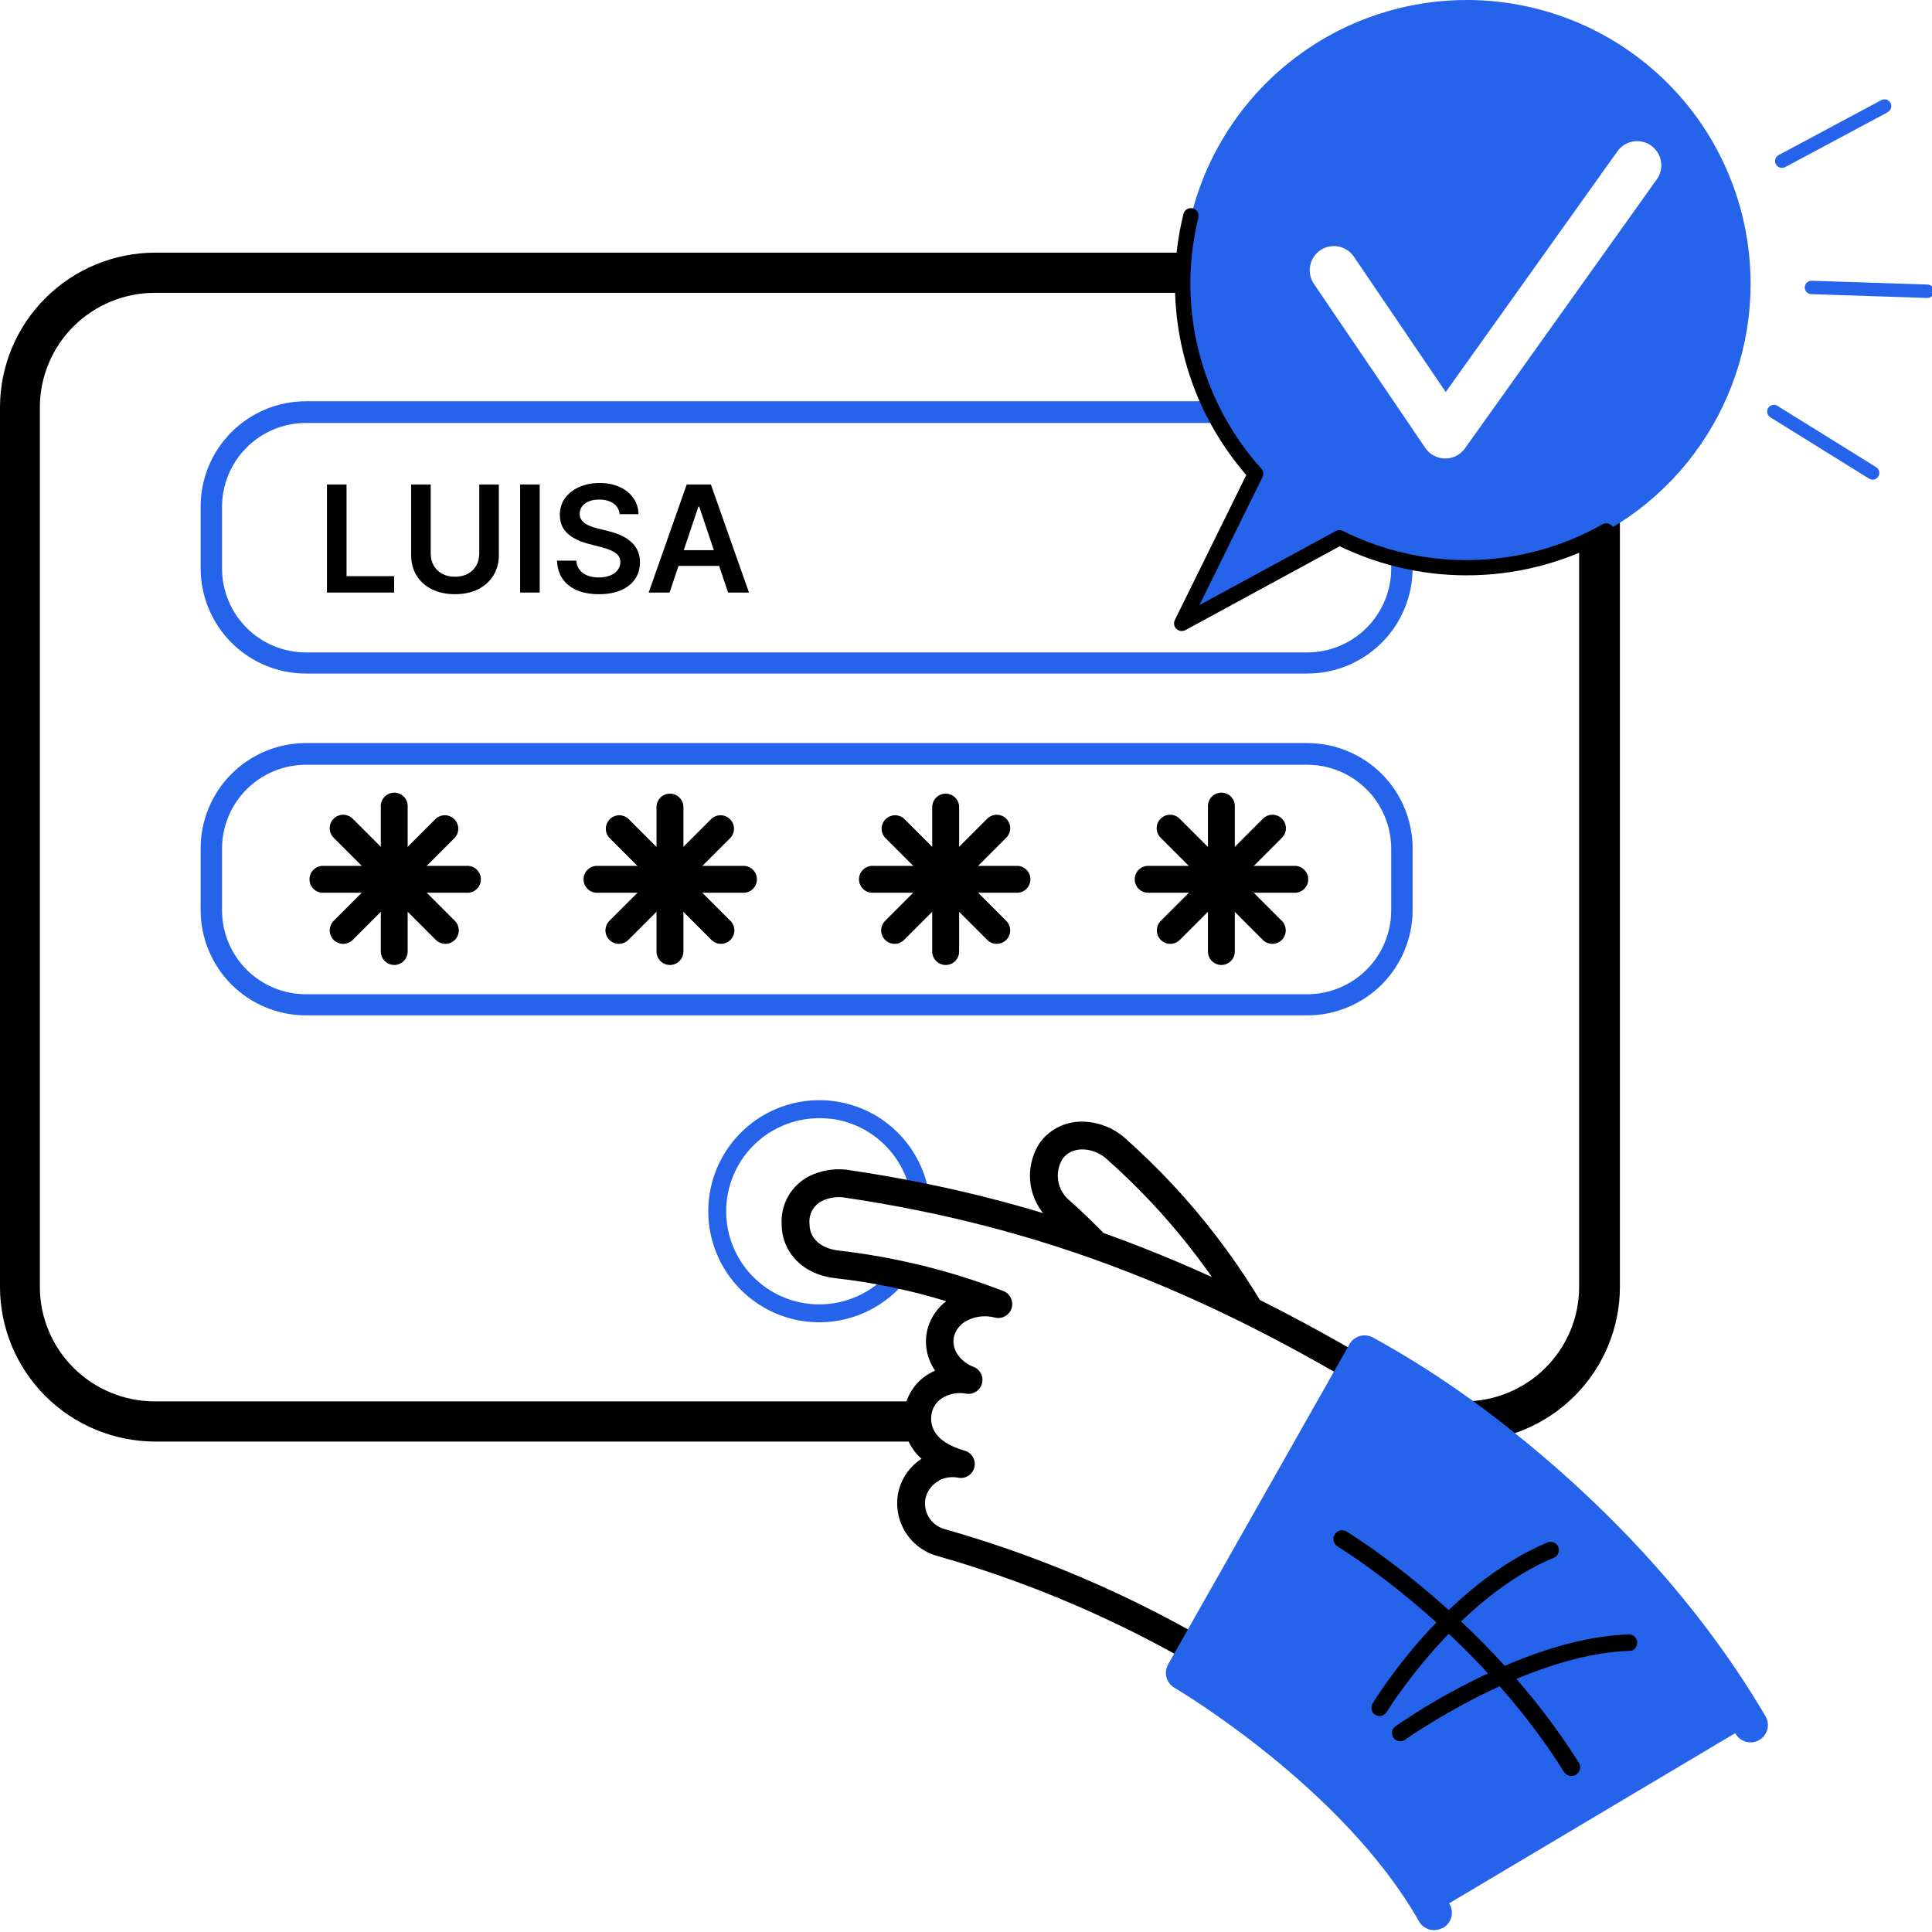 <svg width="192" height="192" viewBox="0 0 192 192" fill="none" xmlns="http://www.w3.org/2000/svg">
<rect x="0" y="0" width="192" height="192" fill="#333333" stroke="none"/>
<g clip-path="url(#clip0_936_9359)">
<rect width="192" height="192" fill="white"/>
<path d="M145.551 143.261L15.426 143.261C11.335 143.255 7.414 141.634 4.522 138.753C1.631 135.873 0.004 131.968 0 127.896L0 40.473C0.004 36.401 1.631 32.496 4.522 29.616C7.414 26.735 11.335 25.114 15.426 25.107L145.551 25.107C149.642 25.114 153.564 26.735 156.457 29.615C159.35 32.495 160.978 36.4 160.985 40.473L160.985 127.896C160.978 131.969 159.35 135.873 156.457 138.754C153.564 141.634 149.642 143.255 145.551 143.261ZM15.426 29.101C13.922 29.096 12.433 29.387 11.043 29.957C9.653 30.526 8.389 31.363 7.324 32.419C6.259 33.476 5.414 34.731 4.837 36.113C4.26 37.495 3.963 38.977 3.961 40.473L3.961 127.896C3.964 130.911 5.168 133.803 7.31 135.935C9.451 138.067 12.356 139.266 15.384 139.268L145.51 139.268C148.538 139.266 151.443 138.067 153.584 135.935C155.726 133.803 156.931 130.911 156.933 127.896L156.933 40.473C156.931 37.458 155.726 34.566 153.584 32.434C151.443 30.302 148.538 29.103 145.51 29.101L15.426 29.101Z" fill="black"/>
<path d="M130.035 74.916H30.517C25.325 74.916 21.117 79.124 21.117 84.316V90.457C21.117 95.648 25.325 99.856 30.517 99.856H130.035C135.227 99.856 139.435 95.648 139.435 90.457V84.316C139.435 79.124 135.227 74.916 130.035 74.916Z" fill="white"/>
<path d="M129.917 100.906H30.405C27.631 100.906 24.969 99.805 23.006 97.843C21.044 95.882 19.94 93.221 19.939 90.446V84.306C19.94 81.531 21.044 78.87 23.006 76.909C24.969 74.948 27.631 73.846 30.405 73.846H129.917C132.691 73.848 135.351 74.95 137.314 76.911C139.276 78.872 140.38 81.531 140.384 84.306V90.446C140.38 93.221 139.276 95.88 137.314 97.841C135.351 99.802 132.691 100.904 129.917 100.906ZM30.405 76.002C28.195 76.002 26.075 76.879 24.511 78.442C22.947 80.004 22.068 82.124 22.066 84.334V90.475C22.068 92.685 22.947 94.805 24.511 96.367C26.075 97.93 28.195 98.807 30.405 98.807H129.917C132.127 98.805 134.246 97.927 135.809 96.365C137.373 94.803 138.253 92.685 138.256 90.475V84.334C138.253 82.124 137.373 80.006 135.809 78.444C134.246 76.882 132.127 76.004 129.917 76.002H30.405Z" fill="#2563EB"/>
<path d="M46.356 88.719H31.996C31.659 88.694 31.344 88.543 31.114 88.295C30.884 88.048 30.756 87.722 30.756 87.385C30.756 87.047 30.884 86.721 31.114 86.474C31.344 86.226 31.659 86.075 31.996 86.05H46.356C46.539 86.037 46.723 86.062 46.897 86.123C47.07 86.184 47.229 86.28 47.364 86.405C47.499 86.53 47.606 86.682 47.679 86.85C47.753 87.019 47.791 87.201 47.791 87.385C47.791 87.569 47.753 87.75 47.679 87.919C47.606 88.088 47.499 88.239 47.364 88.364C47.229 88.49 47.07 88.586 46.897 88.647C46.723 88.708 46.539 88.732 46.356 88.719Z" fill="black"/>
<path d="M39.176 95.898C38.822 95.897 38.484 95.755 38.234 95.504C37.985 95.254 37.845 94.914 37.845 94.561V80.209C37.832 80.025 37.856 79.841 37.917 79.668C37.978 79.494 38.075 79.335 38.2 79.2C38.325 79.066 38.476 78.958 38.645 78.885C38.813 78.811 38.996 78.773 39.179 78.773C39.363 78.773 39.545 78.811 39.714 78.885C39.883 78.958 40.034 79.066 40.159 79.2C40.285 79.335 40.38 79.494 40.441 79.668C40.502 79.841 40.527 80.025 40.514 80.209V94.561C40.514 94.737 40.479 94.91 40.412 95.073C40.344 95.235 40.246 95.383 40.122 95.507C39.998 95.631 39.85 95.73 39.688 95.797C39.526 95.864 39.351 95.898 39.176 95.898Z" fill="black"/>
<path d="M34.103 93.799C33.749 93.797 33.409 93.656 33.157 93.408C32.907 93.156 32.768 92.816 32.768 92.461C32.768 92.107 32.907 91.767 33.157 91.515L43.311 81.361C43.566 81.132 43.899 81.01 44.242 81.02C44.584 81.03 44.91 81.17 45.151 81.413C45.393 81.656 45.533 81.982 45.541 82.324C45.55 82.667 45.426 82.999 45.197 83.254L35.05 93.408C34.797 93.656 34.458 93.797 34.103 93.799Z" fill="black"/>
<path d="M44.257 93.799C43.903 93.797 43.563 93.656 43.311 93.407L33.157 83.254C33.032 83.129 32.934 82.982 32.867 82.819C32.799 82.657 32.765 82.483 32.765 82.307C32.765 82.131 32.799 81.957 32.867 81.795C32.934 81.633 33.032 81.485 33.157 81.361C33.281 81.237 33.429 81.138 33.591 81.071C33.754 81.003 33.928 80.969 34.103 80.969C34.279 80.969 34.453 81.003 34.615 81.071C34.778 81.138 34.925 81.237 35.05 81.361L45.204 91.515C45.453 91.766 45.593 92.107 45.593 92.461C45.593 92.816 45.453 93.156 45.204 93.407C44.951 93.656 44.612 93.797 44.257 93.799Z" fill="black"/>
<path d="M73.787 88.719H59.428C59.244 88.732 59.06 88.708 58.887 88.647C58.713 88.586 58.554 88.49 58.419 88.364C58.285 88.239 58.177 88.088 58.104 87.919C58.031 87.75 57.992 87.569 57.992 87.385C57.992 87.201 58.031 87.019 58.104 86.85C58.177 86.682 58.285 86.53 58.419 86.405C58.554 86.28 58.713 86.184 58.887 86.123C59.06 86.062 59.244 86.037 59.428 86.05H73.787C73.971 86.037 74.155 86.062 74.328 86.123C74.501 86.184 74.661 86.28 74.795 86.405C74.93 86.53 75.037 86.682 75.111 86.85C75.184 87.019 75.222 87.201 75.222 87.385C75.222 87.569 75.184 87.75 75.111 87.919C75.037 88.088 74.93 88.239 74.795 88.364C74.661 88.49 74.501 88.586 74.328 88.647C74.155 88.708 73.971 88.732 73.787 88.719Z" fill="black"/>
<path d="M66.579 95.899C66.403 95.899 66.229 95.864 66.067 95.797C65.905 95.73 65.757 95.631 65.633 95.507C65.509 95.383 65.41 95.235 65.343 95.073C65.276 94.911 65.242 94.737 65.242 94.561V80.209C65.242 79.854 65.382 79.514 65.633 79.263C65.884 79.012 66.224 78.871 66.579 78.871C66.934 78.871 67.274 79.012 67.525 79.263C67.776 79.514 67.917 79.854 67.917 80.209V94.561C67.917 94.737 67.882 94.911 67.815 95.073C67.748 95.235 67.649 95.383 67.525 95.507C67.401 95.631 67.253 95.73 67.091 95.797C66.929 95.864 66.755 95.899 66.579 95.899Z" fill="black"/>
<path d="M61.505 93.799C61.15 93.797 60.811 93.656 60.558 93.408C60.309 93.156 60.169 92.816 60.169 92.461C60.169 92.107 60.309 91.767 60.558 91.515L70.712 81.361C70.968 81.132 71.3 81.01 71.643 81.02C71.985 81.03 72.311 81.17 72.553 81.413C72.794 81.656 72.934 81.982 72.942 82.324C72.951 82.667 72.828 82.999 72.598 83.254L62.444 93.408C62.195 93.657 61.857 93.798 61.505 93.799Z" fill="black"/>
<path d="M71.651 93.799C71.297 93.799 70.957 93.658 70.705 93.408L60.551 83.254C60.322 82.999 60.198 82.667 60.207 82.324C60.215 81.982 60.354 81.656 60.596 81.413C60.838 81.17 61.164 81.03 61.506 81.02C61.849 81.01 62.181 81.132 62.437 81.361L72.591 91.515C72.777 91.702 72.905 91.939 72.957 92.198C73.009 92.457 72.983 92.726 72.882 92.97C72.782 93.214 72.612 93.423 72.392 93.571C72.173 93.719 71.915 93.798 71.651 93.799Z" fill="black"/>
<path d="M101.161 88.719H86.801C86.618 88.732 86.434 88.708 86.26 88.647C86.087 88.586 85.928 88.49 85.793 88.364C85.658 88.239 85.551 88.088 85.478 87.919C85.404 87.75 85.366 87.569 85.366 87.385C85.366 87.201 85.404 87.019 85.478 86.85C85.551 86.682 85.658 86.53 85.793 86.405C85.928 86.28 86.087 86.184 86.26 86.123C86.434 86.062 86.618 86.037 86.801 86.05H101.161C101.498 86.075 101.813 86.226 102.043 86.474C102.273 86.721 102.401 87.047 102.401 87.385C102.401 87.722 102.273 88.048 102.043 88.295C101.813 88.543 101.498 88.694 101.161 88.719Z" fill="black"/>
<path d="M93.98 95.899C93.804 95.899 93.63 95.864 93.468 95.797C93.306 95.73 93.159 95.631 93.034 95.507C92.91 95.383 92.811 95.235 92.744 95.073C92.677 94.911 92.642 94.737 92.642 94.561V80.209C92.642 79.854 92.783 79.514 93.034 79.263C93.285 79.012 93.625 78.871 93.98 78.871C94.335 78.871 94.675 79.012 94.926 79.263C95.177 79.514 95.318 79.854 95.318 80.209V94.561C95.318 94.737 95.283 94.911 95.216 95.073C95.149 95.235 95.05 95.383 94.926 95.507C94.802 95.631 94.654 95.73 94.492 95.797C94.33 95.864 94.156 95.899 93.98 95.899Z" fill="black"/>
<path d="M88.9 93.799C88.636 93.798 88.378 93.718 88.159 93.571C87.94 93.423 87.769 93.214 87.669 92.97C87.568 92.726 87.543 92.457 87.594 92.198C87.646 91.939 87.774 91.701 87.961 91.515L98.108 81.361C98.359 81.11 98.699 80.969 99.054 80.969C99.409 80.969 99.749 81.11 100 81.361C100.251 81.612 100.392 81.952 100.392 82.307C100.392 82.662 100.251 83.002 100 83.254L89.846 93.407C89.595 93.657 89.255 93.798 88.9 93.799Z" fill="black"/>
<path d="M99.054 93.799C98.699 93.797 98.36 93.656 98.108 93.408L87.961 83.254C87.731 82.999 87.608 82.667 87.616 82.324C87.625 81.982 87.764 81.656 88.006 81.413C88.248 81.17 88.573 81.03 88.916 81.02C89.258 81.01 89.591 81.132 89.846 81.361L100 91.515C100.25 91.767 100.39 92.107 100.39 92.461C100.39 92.816 100.25 93.156 100 93.408C99.748 93.656 99.408 93.797 99.054 93.799Z" fill="black"/>
<path d="M128.577 88.719H114.203C114.02 88.732 113.836 88.708 113.662 88.647C113.489 88.586 113.33 88.49 113.195 88.364C113.06 88.239 112.953 88.088 112.879 87.919C112.806 87.75 112.768 87.569 112.768 87.385C112.768 87.201 112.806 87.019 112.879 86.85C112.953 86.682 113.06 86.53 113.195 86.405C113.33 86.28 113.489 86.184 113.662 86.123C113.836 86.062 114.02 86.037 114.203 86.05H128.577C128.76 86.037 128.944 86.062 129.118 86.123C129.291 86.184 129.45 86.28 129.585 86.405C129.72 86.53 129.827 86.682 129.901 86.85C129.974 87.019 130.012 87.201 130.012 87.385C130.012 87.569 129.974 87.75 129.901 87.919C129.827 88.088 129.72 88.239 129.585 88.364C129.45 88.49 129.291 88.586 129.118 88.647C128.944 88.708 128.76 88.732 128.577 88.719Z" fill="black"/>
<path d="M121.383 95.898C121.208 95.898 121.033 95.864 120.871 95.797C120.709 95.73 120.561 95.631 120.437 95.507C120.313 95.383 120.215 95.235 120.147 95.073C120.08 94.91 120.045 94.737 120.045 94.561V80.209C120.032 80.025 120.057 79.841 120.118 79.668C120.179 79.494 120.274 79.335 120.4 79.2C120.525 79.066 120.677 78.958 120.845 78.885C121.014 78.811 121.196 78.773 121.379 78.773C121.563 78.773 121.746 78.811 121.914 78.885C122.083 78.958 122.234 79.066 122.359 79.2C122.484 79.335 122.581 79.494 122.642 79.668C122.703 79.841 122.727 80.025 122.714 80.209V94.561C122.714 94.914 122.574 95.254 122.325 95.504C122.075 95.755 121.737 95.897 121.383 95.898Z" fill="black"/>
<path d="M116.302 93.799C115.947 93.797 115.608 93.656 115.355 93.407C115.106 93.156 114.966 92.816 114.966 92.461C114.966 92.107 115.106 91.766 115.355 91.515L125.509 81.361C125.634 81.237 125.781 81.138 125.944 81.071C126.106 81.003 126.28 80.969 126.456 80.969C126.632 80.969 126.806 81.003 126.968 81.071C127.13 81.138 127.278 81.237 127.402 81.361C127.527 81.485 127.625 81.633 127.692 81.795C127.76 81.957 127.794 82.131 127.794 82.307C127.794 82.483 127.76 82.657 127.692 82.819C127.625 82.982 127.527 83.129 127.402 83.254L117.248 93.407C116.996 93.656 116.656 93.797 116.302 93.799Z" fill="black"/>
<path d="M126.441 93.799C126.087 93.797 125.747 93.656 125.495 93.407L115.341 83.254C115.09 83.002 114.949 82.662 114.949 82.307C114.949 81.952 115.09 81.612 115.341 81.361C115.592 81.11 115.932 80.969 116.287 80.969C116.642 80.969 116.983 81.11 117.234 81.361L127.388 91.515C127.637 91.766 127.777 92.107 127.777 92.461C127.777 92.816 127.637 93.156 127.388 93.407C127.135 93.656 126.796 93.797 126.441 93.799Z" fill="black"/>
<path d="M130.035 40.947H30.517C25.325 40.947 21.117 45.156 21.117 50.347V56.488C21.117 61.679 25.325 65.887 30.517 65.887H130.035C135.227 65.887 139.435 61.679 139.435 56.488V50.347C139.435 45.156 135.227 40.947 130.035 40.947Z" fill="white"/>
<path d="M129.917 66.938H30.405C27.631 66.938 24.969 65.836 23.006 63.874C21.044 61.913 19.94 59.252 19.939 56.478V50.337C19.94 47.562 21.044 44.902 23.006 42.94C24.969 40.979 27.631 39.877 30.405 39.877H129.917C132.691 39.879 135.351 40.981 137.314 42.942C139.276 44.903 140.38 47.563 140.384 50.337V56.478C140.38 59.252 139.276 61.911 137.314 63.872C135.351 65.833 132.691 66.936 129.917 66.938ZM30.405 42.033C28.195 42.033 26.075 42.911 24.511 44.473C22.947 46.035 22.068 48.155 22.066 50.365V56.506C22.068 58.717 22.947 60.836 24.511 62.398C26.075 63.961 28.195 64.838 30.405 64.838H129.917C132.127 64.837 134.246 63.958 135.809 62.396C137.373 60.834 138.253 58.716 138.256 56.506V50.365C138.253 48.155 137.373 46.037 135.809 44.475C134.246 42.913 132.127 42.035 129.917 42.033H30.405Z" fill="#2563EB"/>
<path d="M66.54 58.888H64.463L68.245 48.147H70.647L74.433 58.888H72.356L69.488 50.349H69.404L66.54 58.888ZM66.608 54.676H72.273V56.239H66.608V54.676Z" fill="black"/>
<path d="M61.58 51.1C61.531 50.642 61.325 50.285 60.961 50.03C60.601 49.775 60.132 49.647 59.555 49.647C59.15 49.647 58.802 49.708 58.512 49.83C58.221 49.953 57.999 50.119 57.846 50.329C57.692 50.538 57.613 50.778 57.609 51.047C57.609 51.271 57.66 51.465 57.762 51.629C57.867 51.794 58.008 51.934 58.186 52.049C58.365 52.161 58.562 52.255 58.779 52.332C58.996 52.409 59.214 52.474 59.435 52.526L60.442 52.778C60.847 52.872 61.237 53 61.611 53.161C61.989 53.322 62.326 53.525 62.623 53.769C62.924 54.014 63.162 54.309 63.337 54.656C63.512 55.002 63.599 55.407 63.599 55.872C63.599 56.502 63.438 57.056 63.117 57.535C62.795 58.011 62.33 58.383 61.721 58.652C61.117 58.918 60.384 59.051 59.524 59.051C58.688 59.051 57.963 58.921 57.347 58.663C56.735 58.404 56.256 58.026 55.91 57.53C55.568 57.033 55.382 56.428 55.354 55.715H57.269C57.297 56.089 57.412 56.4 57.615 56.649C57.818 56.897 58.081 57.082 58.407 57.205C58.735 57.327 59.102 57.388 59.508 57.388C59.931 57.388 60.302 57.325 60.62 57.199C60.942 57.07 61.193 56.892 61.375 56.664C61.557 56.434 61.65 56.164 61.653 55.857C61.65 55.577 61.568 55.346 61.407 55.164C61.246 54.979 61.02 54.825 60.73 54.703C60.443 54.577 60.108 54.465 59.723 54.367L58.501 54.052C57.617 53.825 56.917 53.481 56.403 53.019C55.893 52.554 55.638 51.937 55.638 51.168C55.638 50.535 55.809 49.981 56.151 49.505C56.498 49.03 56.968 48.661 57.562 48.399C58.157 48.133 58.83 48 59.581 48C60.344 48 61.012 48.133 61.585 48.399C62.162 48.661 62.615 49.026 62.943 49.495C63.272 49.96 63.442 50.495 63.452 51.1H61.58Z" fill="black"/>
<path d="M53.635 48.147V58.888H51.69V48.147H53.635Z" fill="black"/>
<path d="M47.629 48.147H49.575V55.164C49.575 55.933 49.393 56.61 49.029 57.194C48.669 57.778 48.162 58.234 47.508 58.563C46.854 58.888 46.09 59.05 45.216 59.05C44.339 59.05 43.573 58.888 42.919 58.563C42.265 58.234 41.758 57.778 41.398 57.194C41.038 56.61 40.858 55.933 40.858 55.164V48.147H42.804V55.001C42.804 55.449 42.902 55.847 43.097 56.197C43.297 56.547 43.576 56.821 43.937 57.021C44.297 57.216 44.723 57.314 45.216 57.314C45.709 57.314 46.136 57.216 46.496 57.021C46.86 56.821 47.139 56.547 47.335 56.197C47.531 55.847 47.629 55.449 47.629 55.001V48.147Z" fill="black"/>
<path d="M32.492 58.888V48.147H34.438V57.257H39.169V58.888H32.492Z" fill="black"/>
<path d="M80.086 131.327C77.919 131.062 75.88 130.161 74.225 128.737C72.57 127.314 71.375 125.431 70.79 123.328C70.205 121.225 70.257 118.996 70.94 116.922C71.622 114.849 72.903 113.024 74.623 111.679C76.342 110.334 78.421 109.529 80.598 109.365C82.775 109.202 84.951 109.688 86.852 110.761C88.752 111.835 90.292 113.448 91.276 115.397C92.26 117.345 92.644 119.542 92.379 121.709C92.021 124.613 90.525 127.256 88.221 129.059C85.916 130.862 82.991 131.678 80.086 131.327ZM82.544 111.193C80.728 110.97 78.886 111.291 77.252 112.115C75.618 112.94 74.265 114.23 73.364 115.823C72.464 117.417 72.056 119.241 72.193 121.066C72.329 122.891 73.004 124.635 74.132 126.076C75.26 127.517 76.79 128.592 78.528 129.164C80.267 129.735 82.136 129.779 83.899 129.288C85.662 128.797 87.24 127.795 88.433 126.407C89.626 125.019 90.381 123.309 90.602 121.492C90.901 119.056 90.22 116.6 88.71 114.666C87.199 112.731 84.982 111.475 82.546 111.174L82.544 111.193Z" fill="#2563EB"/>
<path d="M105.369 120.336C104.511 119.618 103.947 118.61 103.785 117.504C103.622 116.397 103.873 115.269 104.488 114.336C105.992 112.297 109.013 112.508 110.808 114.068C117.393 119.886 122.796 126.918 126.724 134.778C124.221 135.963 121.725 137.15 119.233 138.358C115.794 131.527 111.089 125.412 105.369 120.336Z" fill="white"/>
<path d="M127.758 135.707C127.633 135.843 127.483 135.954 127.316 136.033C124.753 137.24 122.24 138.446 119.834 139.6C119.508 139.759 119.132 139.784 118.788 139.668C118.444 139.552 118.159 139.306 117.996 138.981C114.637 132.309 110.041 126.335 104.453 121.378C103.338 120.43 102.612 119.105 102.412 117.655C102.212 116.205 102.553 114.733 103.37 113.518C103.469 113.382 103.576 113.251 103.69 113.127C104.202 112.57 104.83 112.133 105.531 111.847C106.231 111.561 106.986 111.433 107.741 111.471C109.201 111.528 110.6 112.075 111.71 113.024C118.427 118.959 123.937 126.133 127.94 134.152C128.069 134.4 128.121 134.681 128.087 134.959C128.053 135.236 127.936 135.497 127.75 135.706L127.758 135.707ZM119.844 136.526C121.466 135.742 123.141 134.943 124.838 134.139C121.059 126.939 115.997 120.491 109.899 115.111C108.732 114.108 106.788 113.821 105.743 114.984C105.691 115.039 105.643 115.098 105.599 115.16C105.196 115.815 105.042 116.594 105.167 117.353C105.291 118.112 105.686 118.801 106.278 119.293C111.79 124.181 116.382 130.017 119.837 136.525L119.844 136.526Z" fill="black"/>
<path d="M90.674 148.385C90.965 147.388 91.617 146.535 92.502 145.993C93.387 145.45 94.443 145.256 95.463 145.45C92.577 144.603 90.827 142.791 91.26 140.242C91.666 137.854 94.167 136.69 96.317 137.103C94.34 136.388 92.923 134.315 93.555 132.249C94.267 129.942 97.041 128.947 99.293 129.581C94.124 127.586 88.722 126.254 83.218 125.618C80.896 125.378 79.087 123.931 79.067 121.627C79.034 118.491 81.601 117.371 83.927 117.576C104.765 120.636 122.068 127.637 141.895 140.323C135.84 149.175 130.012 158.172 124.414 167.314C114.85 161.091 104.402 156.345 93.423 153.237C92.427 152.939 91.585 152.267 91.073 151.363C90.561 150.459 90.418 149.392 90.674 148.385Z" fill="white"/>
<path d="M125.071 168.57C124.962 168.628 124.846 168.672 124.726 168.7C124.546 168.743 124.36 168.749 124.177 168.718C123.995 168.687 123.821 168.62 123.665 168.52C114.217 162.374 103.899 157.682 93.056 154.604C91.708 154.208 90.566 153.304 89.872 152.082C89.177 150.861 88.984 149.417 89.332 148.056C89.675 146.785 90.476 145.685 91.58 144.968C90.894 144.366 90.378 143.595 90.081 142.731C89.784 141.868 89.717 140.942 89.887 140.045C90.02 139.271 90.33 138.539 90.793 137.905C91.255 137.271 91.859 136.754 92.556 136.392C92.678 136.328 92.801 136.264 92.929 136.208C92.495 135.586 92.207 134.873 92.086 134.124C91.965 133.374 92.015 132.607 92.232 131.88C92.552 130.857 93.183 129.959 94.037 129.311C90.451 128.214 86.772 127.451 83.046 127.03C79.869 126.693 77.709 124.537 77.679 121.673C77.623 120.713 77.841 119.758 78.309 118.918C78.778 118.079 79.476 117.39 80.322 116.934C81.471 116.346 82.765 116.103 84.049 116.235L84.127 116.245C104.718 119.268 122.217 126.128 142.64 139.159C142.796 139.26 142.931 139.39 143.035 139.543C143.14 139.696 143.212 139.869 143.248 140.051C143.287 140.232 143.288 140.42 143.251 140.601C143.214 140.783 143.14 140.955 143.034 141.107C137.021 149.9 131.154 158.968 125.601 168.047C125.477 168.267 125.293 168.448 125.071 168.57ZM93.321 147.152C93.003 147.32 92.723 147.551 92.497 147.83C92.271 148.109 92.103 148.431 92.004 148.776C91.838 149.439 91.937 150.139 92.278 150.731C92.619 151.322 93.176 151.758 93.832 151.946C104.474 154.963 114.624 159.505 123.964 165.431C129.078 157.124 134.441 148.832 139.936 140.758C120.395 128.429 103.53 121.897 83.763 118.989C83.032 118.914 82.295 119.048 81.637 119.375C81.236 119.592 80.909 119.925 80.697 120.329C80.486 120.734 80.4 121.192 80.449 121.645C80.462 123.36 81.96 124.131 83.353 124.279C88.96 124.924 94.463 126.278 99.729 128.307C100.053 128.439 100.316 128.688 100.465 129.005C100.613 129.322 100.636 129.684 100.529 130.017C100.422 130.35 100.193 130.631 99.888 130.803C99.583 130.974 99.224 131.024 98.884 130.943C97.947 130.69 96.949 130.799 96.087 131.246C95.497 131.545 95.049 132.065 94.842 132.693C94.423 134.075 95.51 135.384 96.745 135.836C97.067 135.959 97.331 136.197 97.486 136.504C97.642 136.811 97.678 137.164 97.587 137.496C97.497 137.828 97.286 138.115 96.996 138.3C96.707 138.486 96.358 138.557 96.019 138.5C95.272 138.358 94.5 138.473 93.828 138.827C93.503 138.989 93.221 139.225 93.004 139.516C92.787 139.807 92.64 140.145 92.577 140.502C92.384 141.676 92.778 143.258 95.809 144.151C96.165 144.236 96.474 144.458 96.666 144.77C96.859 145.082 96.92 145.458 96.835 145.814C96.751 146.171 96.528 146.479 96.217 146.672C95.905 146.864 95.529 146.925 95.172 146.841C94.543 146.731 93.895 146.828 93.325 147.117L93.321 147.152Z" fill="black"/>
<path d="M142.498 190.052L173.912 171.364C159.431 146.707 135.569 134.367 135.569 134.367L117.542 166.174C117.542 166.174 134.612 176.143 142.498 190.052Z" fill="#2563EB"/>
<path d="M162.244 164.004C162.384 163.934 162.502 163.825 162.583 163.69C162.664 163.555 162.706 163.4 162.703 163.243C162.703 163.133 162.681 163.024 162.638 162.923C162.595 162.821 162.533 162.73 162.454 162.653C162.375 162.577 162.281 162.517 162.179 162.477C162.076 162.438 161.966 162.419 161.856 162.423C157.327 162.587 152.047 164.15 146.163 167.131C143.571 168.436 141.07 169.915 138.677 171.557C138.589 171.62 138.514 171.699 138.457 171.79C138.4 171.882 138.362 171.984 138.345 172.09C138.327 172.197 138.33 172.305 138.355 172.41C138.379 172.515 138.424 172.615 138.487 172.702C138.55 172.79 138.629 172.864 138.72 172.921C138.812 172.978 138.914 173.017 139.02 173.034C139.126 173.052 139.235 173.049 139.34 173.024C139.445 173 139.544 172.955 139.632 172.892C139.75 172.806 151.659 164.389 161.907 164.063C162.022 164.066 162.136 164.046 162.244 164.004Z" fill="black"/>
<path d="M137.48 170.436C137.623 170.37 137.741 170.262 137.819 170.126C137.89 170.013 144.766 158.788 154.513 154.759C154.684 154.658 154.813 154.498 154.876 154.31C154.939 154.121 154.932 153.916 154.856 153.732C154.779 153.548 154.64 153.398 154.462 153.31C154.284 153.221 154.08 153.199 153.887 153.249C143.629 157.473 136.704 168.814 136.408 169.294C136.315 169.446 136.274 169.625 136.292 169.802C136.309 169.979 136.385 170.146 136.506 170.277C136.627 170.408 136.788 170.496 136.963 170.527C137.139 170.558 137.32 170.531 137.479 170.45L137.48 170.436Z" fill="black"/>
<path d="M143.4 191.594L143.365 191.59C142.971 191.811 142.507 191.87 142.072 191.754C141.636 191.638 141.263 191.356 141.032 190.968C133.485 177.624 116.889 167.834 116.722 167.735C116.329 167.507 116.042 167.133 115.923 166.694C115.805 166.255 115.865 165.788 116.09 165.393L134.109 133.586C134.329 133.196 134.691 132.907 135.12 132.779C135.549 132.65 136.011 132.694 136.408 132.899C141.351 135.625 146.044 138.781 150.432 142.331C157.619 148.047 167.838 157.589 175.452 170.554C175.684 170.948 175.751 171.418 175.638 171.861C175.525 172.304 175.241 172.684 174.848 172.918C174.652 173.033 174.435 173.108 174.21 173.14C173.985 173.171 173.755 173.157 173.535 173.1C173.315 173.042 173.109 172.942 172.927 172.805C172.746 172.667 172.594 172.495 172.479 172.299C165.149 159.827 155.319 150.627 148.36 145.096C144.539 142.04 140.504 139.262 136.285 136.783L119.934 165.611C124.319 168.39 137.316 177.31 144.06 189.238C144.173 189.436 144.245 189.654 144.273 189.88C144.3 190.105 144.283 190.335 144.222 190.554C144.16 190.773 144.056 190.978 143.915 191.156C143.774 191.335 143.599 191.484 143.4 191.594Z" fill="#2563EB"/>
<path d="M156.605 176.376C156.41 176.491 156.178 176.525 155.958 176.471C155.739 176.418 155.549 176.28 155.428 176.089C146.559 161.952 133.063 153.774 132.93 153.693C132.732 153.574 132.59 153.381 132.535 153.158C132.48 152.934 132.516 152.697 132.635 152.5C132.754 152.302 132.947 152.16 133.171 152.105C133.394 152.05 133.631 152.085 133.828 152.205C133.961 152.292 147.811 160.686 156.902 175.172C157.023 175.367 157.062 175.601 157.011 175.825C156.959 176.048 156.822 176.242 156.628 176.364L156.605 176.376Z" fill="black"/>
<path d="M187.594 11.156L177.424 16.6C177.32 16.657 177.202 16.683 177.084 16.677C176.93 16.679 176.781 16.628 176.66 16.533C176.539 16.439 176.455 16.305 176.42 16.155C176.386 16.006 176.404 15.849 176.471 15.711C176.538 15.573 176.651 15.461 176.789 15.396L186.96 9.952C187.117 9.867 187.302 9.848 187.473 9.899C187.644 9.95 187.788 10.067 187.873 10.224C187.958 10.381 187.977 10.566 187.926 10.737C187.875 10.908 187.758 11.052 187.601 11.137L187.594 11.156Z" fill="#2563EB"/>
<path d="M179.352 28.541C179.361 28.365 179.439 28.199 179.569 28.079C179.698 27.959 179.87 27.895 180.047 27.901L191.575 28.279C191.752 28.286 191.918 28.363 192.038 28.492C192.158 28.622 192.222 28.794 192.216 28.97C192.206 29.146 192.128 29.312 191.998 29.431C191.868 29.551 191.697 29.615 191.521 29.611L179.992 29.233C179.816 29.225 179.649 29.148 179.53 29.019C179.41 28.889 179.346 28.718 179.352 28.541Z" fill="#2563EB"/>
<path d="M176.648 40.338L186.444 46.423C186.571 46.5 186.669 46.618 186.722 46.757C186.775 46.896 186.78 47.049 186.737 47.192C186.694 47.334 186.604 47.458 186.483 47.545C186.362 47.631 186.215 47.675 186.066 47.669C185.953 47.662 185.842 47.627 185.746 47.566L175.95 41.481C175.872 41.436 175.805 41.376 175.751 41.304C175.697 41.232 175.658 41.15 175.637 41.063C175.615 40.976 175.611 40.886 175.625 40.797C175.639 40.708 175.67 40.623 175.718 40.547C175.765 40.471 175.827 40.405 175.9 40.353C175.973 40.301 176.056 40.264 176.144 40.245C176.231 40.225 176.322 40.223 176.41 40.239C176.498 40.255 176.582 40.289 176.658 40.338H176.648Z" fill="#2563EB"/>
<path d="M170.357 14.361C168.409 10.906 165.754 7.901 162.567 5.541C159.38 3.181 155.731 1.519 151.858 0.664C147.985 -0.191 143.976 -0.221 140.091 0.578C136.206 1.376 132.533 2.984 129.312 5.298C126.09 7.611 123.392 10.577 121.394 14.003C119.396 17.429 118.142 21.237 117.714 25.18C117.287 29.123 117.695 33.112 118.912 36.886C120.13 40.661 122.129 44.137 124.78 47.087L117.459 61.946L133.122 53.437C138.525 56.139 144.652 57.036 150.603 55.998C156.553 54.959 162.013 52.038 166.181 47.665C170.348 43.292 173.003 37.698 173.755 31.704C174.506 25.711 173.315 19.634 170.357 14.368V14.361Z" fill="#2563EB"/>
<path d="M117.459 62.705C117.585 62.705 117.71 62.673 117.821 62.612L133.141 54.285C137.348 56.321 141.985 57.308 146.656 57.163C151.328 57.018 155.895 55.745 159.967 53.453C160.061 53.408 160.144 53.344 160.213 53.265C160.281 53.186 160.332 53.094 160.363 52.995C160.394 52.895 160.405 52.791 160.394 52.687C160.383 52.584 160.351 52.483 160.3 52.393C160.249 52.302 160.18 52.223 160.097 52.16C160.014 52.097 159.919 52.051 159.818 52.026C159.717 52.002 159.612 51.998 159.509 52.015C159.407 52.032 159.309 52.07 159.221 52.127C155.307 54.333 150.912 55.545 146.421 55.656C141.93 55.768 137.48 54.776 133.461 52.768C133.353 52.711 133.233 52.681 133.11 52.681C132.988 52.681 132.868 52.711 132.76 52.768L119.198 60.133L125.462 47.419C125.529 47.283 125.555 47.13 125.534 46.979C125.513 46.828 125.448 46.687 125.346 46.574C122.518 43.43 120.454 39.675 119.314 35.603C118.173 31.53 117.988 27.25 118.772 23.094C118.868 22.595 118.977 22.095 119.092 21.608C119.135 21.414 119.1 21.211 118.995 21.042C118.89 20.873 118.723 20.752 118.53 20.704C118.337 20.656 118.133 20.686 117.962 20.787C117.79 20.887 117.665 21.051 117.612 21.243C117.488 21.759 117.372 22.284 117.273 22.809C116.002 29.514 117.136 36.453 120.475 42.405C121.438 44.115 122.57 45.724 123.854 47.208L116.754 61.619C116.683 61.764 116.661 61.928 116.689 62.086C116.717 62.245 116.795 62.391 116.911 62.503C116.984 62.571 117.071 62.624 117.165 62.659C117.259 62.694 117.359 62.709 117.459 62.705Z" fill="black"/>
<path d="M143.628 45.565H143.599C143.212 45.56 142.832 45.462 142.492 45.278C142.151 45.095 141.86 44.832 141.643 44.511L130.572 28.208C130.395 27.947 130.271 27.654 130.207 27.345C130.143 27.036 130.14 26.718 130.2 26.408C130.259 26.098 130.378 25.803 130.552 25.539C130.725 25.275 130.948 25.048 131.209 24.871C131.47 24.694 131.764 24.57 132.072 24.506C132.381 24.442 132.7 24.439 133.01 24.499C133.32 24.558 133.615 24.677 133.878 24.851C134.142 25.024 134.369 25.247 134.546 25.508L143.676 38.959L160.719 15.062C160.9 14.8 161.132 14.577 161.4 14.405C161.668 14.233 161.968 14.116 162.281 14.061C162.595 14.007 162.917 14.014 163.227 14.085C163.538 14.155 163.831 14.287 164.09 14.472C164.35 14.657 164.57 14.892 164.737 15.162C164.905 15.433 165.017 15.734 165.067 16.049C165.118 16.363 165.105 16.685 165.03 16.994C164.954 17.304 164.818 17.595 164.629 17.852L145.585 44.556C145.363 44.868 145.069 45.123 144.729 45.298C144.389 45.474 144.011 45.565 143.628 45.565Z" fill="white"/>
</g>
<defs>
<clipPath id="clip0_936_9359">
<rect width="192" height="192" fill="white"/>
</clipPath>
</defs>
</svg>
